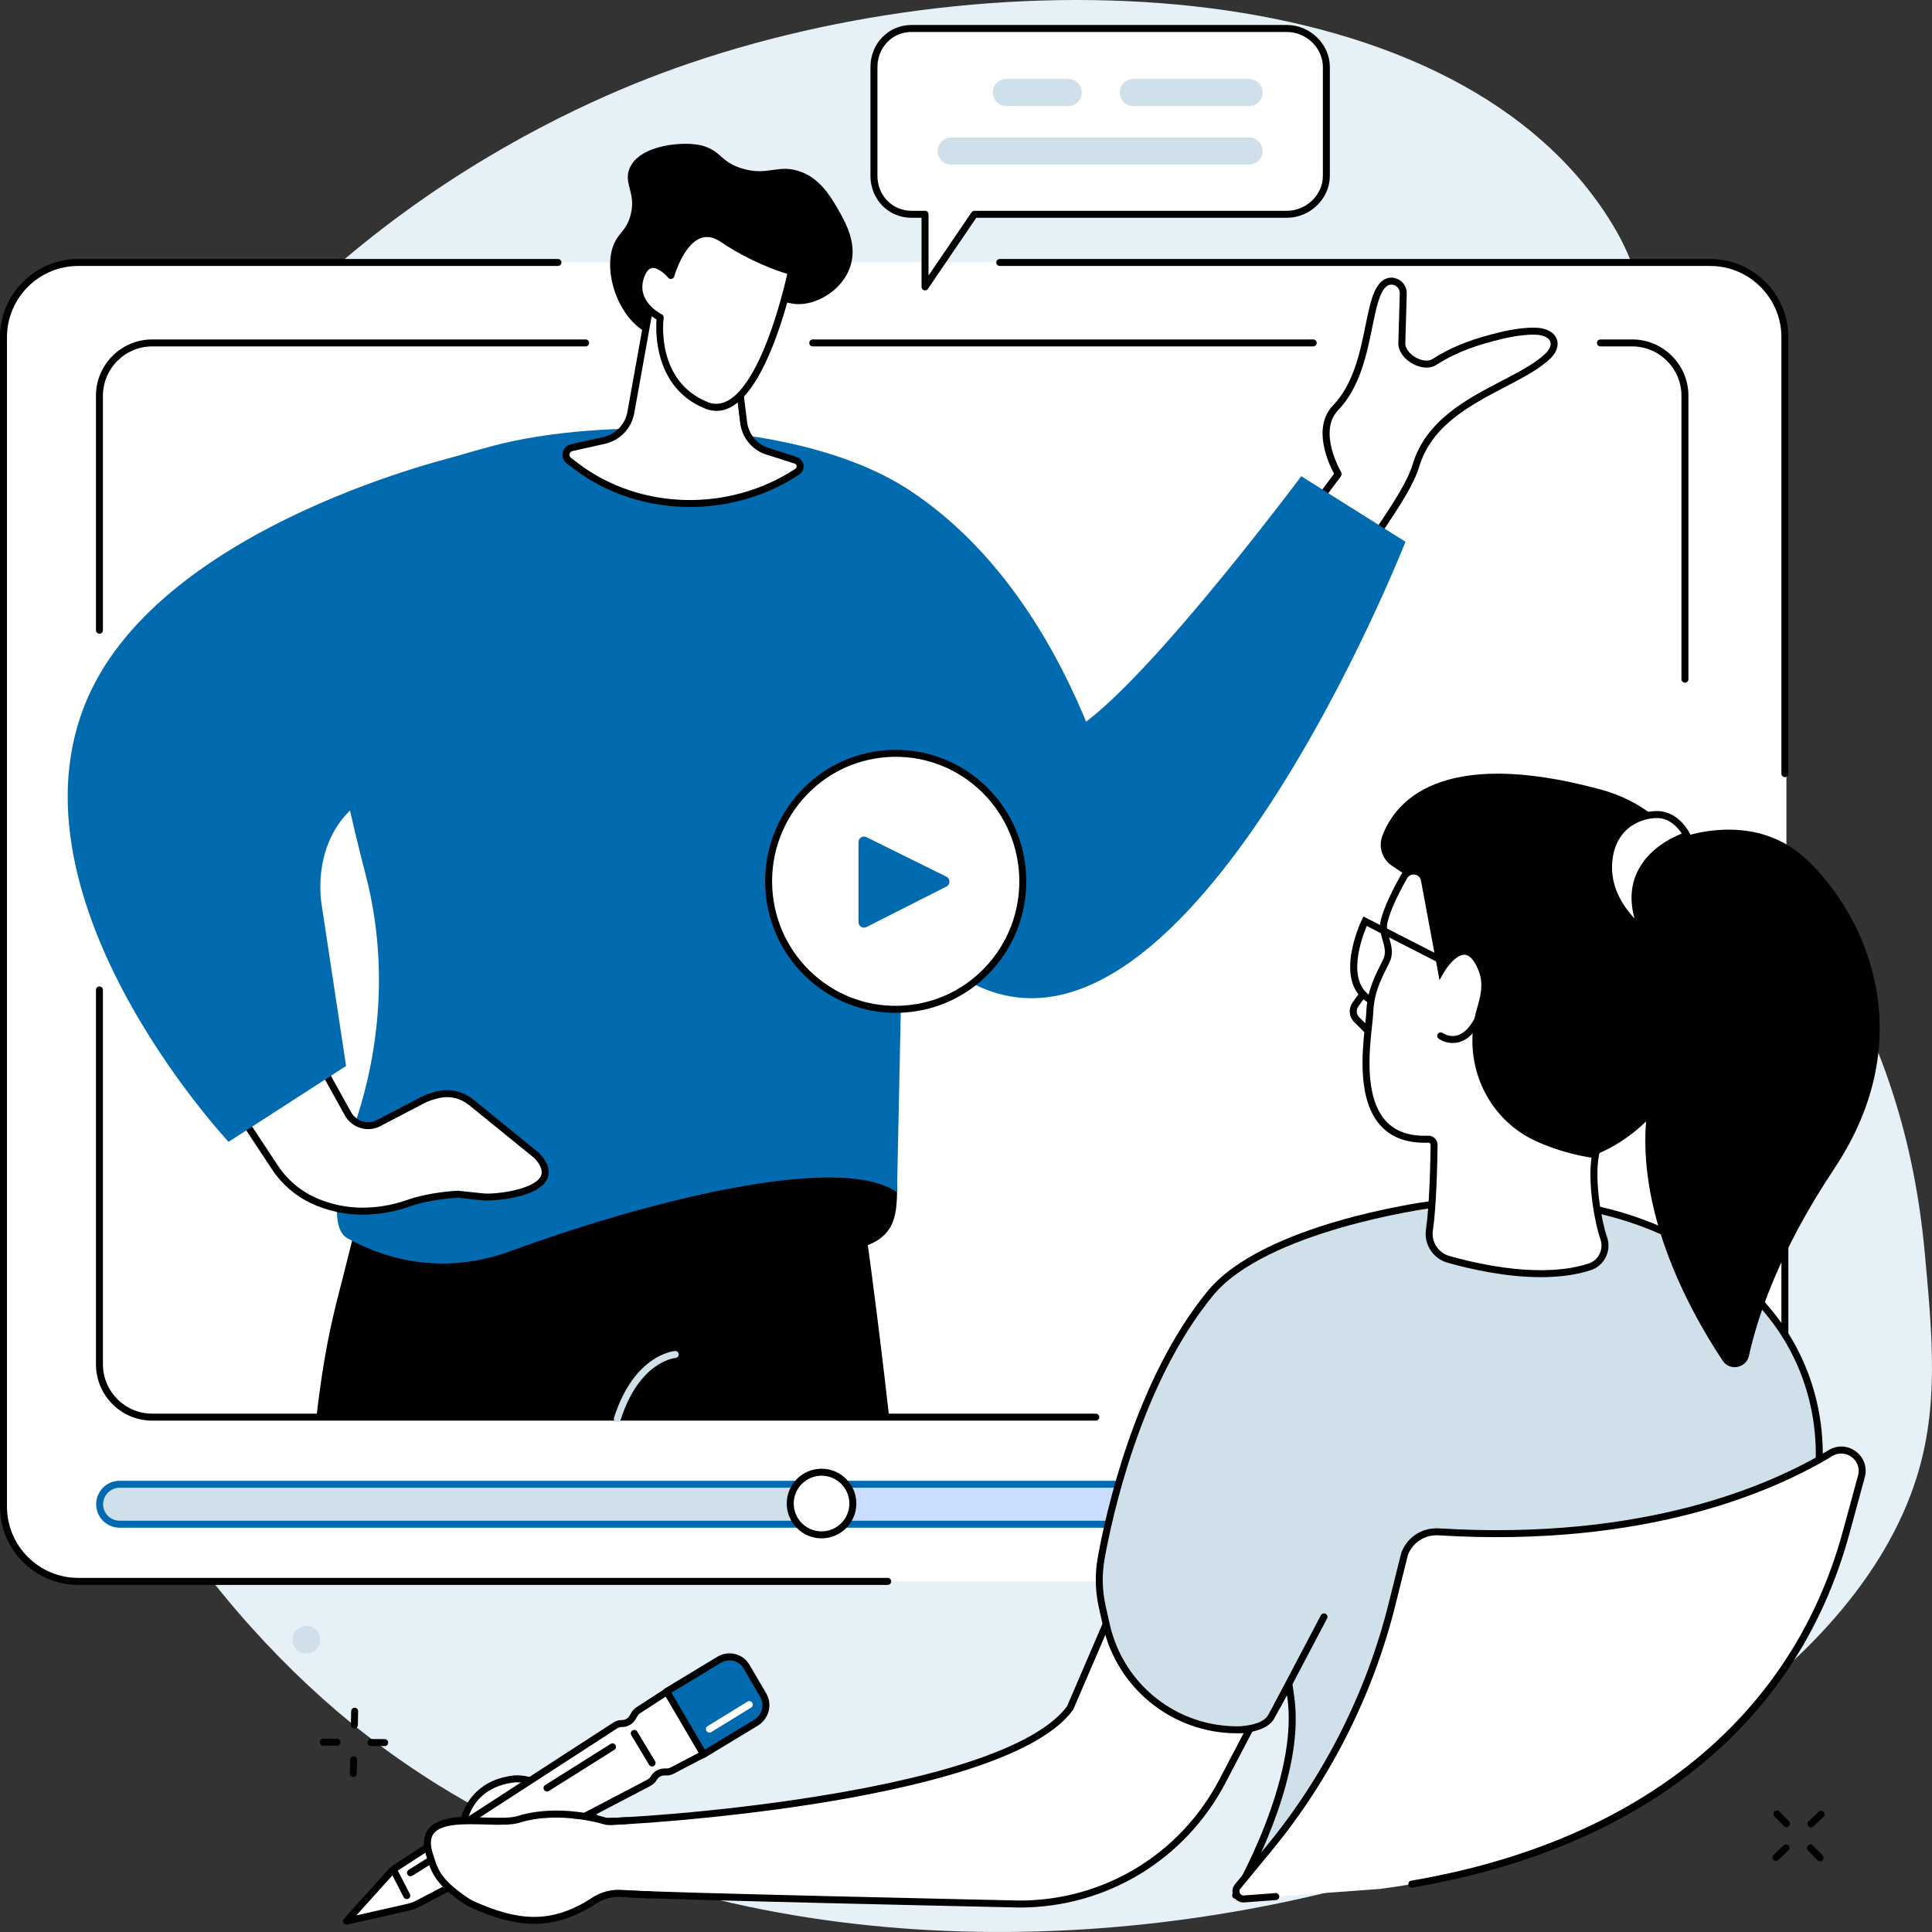<?xml version="1.0" encoding="UTF-8"?>
<svg width="203px" height="203px" viewBox="0 0 203 203" version="1.1" xmlns="http://www.w3.org/2000/svg" xmlns:xlink="http://www.w3.org/1999/xlink">
    <rect x="0" y="0" width="203" height="203" fill="#333333" stroke="none"/>
    <title>01</title>
    <g id="Page-1" stroke="none" stroke-width="1" fill="none" fill-rule="evenodd">
        <g id="Group" transform="translate(-0, 0)">
            <path d="M9.054,63.056 C4.665,72.793 -1.832,91.434 0.779,114.621 C4.129,144.368 20.716,167.821 36.849,180.999 C90.387,224.731 188.393,196.48 201.371,155.285 C203.726,147.812 203.063,140.604 202.249,131.735 C199.659,103.526 186.012,95.14 176.834,65.189 C168.481,37.93 176.717,34.863 168.905,22.745 C151.964,-3.542 103.057,-4.867 69.406,7.736 C56.48,12.577 25.115,27.425 9.054,63.056" id="Fill-3" fill="#E5F0F7"></path>
            <path d="M179.851,166.16 L8.378,166.16 C4.042,166.16 0.527,162.642 0.527,158.302 L0.527,35.436 C0.527,31.096 4.042,27.578 8.378,27.578 L179.851,27.578 C184.187,27.578 187.702,31.096 187.702,35.436 L187.702,158.302 C187.702,162.642 184.187,166.16 179.851,166.16" id="Fill-4" fill="#FFFFFF"></path>
            <path d="M171.497,149.037 L15.993,149.037 C12.931,149.037 10.448,146.554 10.448,143.489 L10.448,41.718 C10.448,38.654 12.931,36.169 15.993,36.169 L171.497,36.169 C174.559,36.169 177.04,38.654 177.04,41.718 L177.04,143.489 C177.04,146.554 174.559,149.037 171.497,149.037" id="Fill-5" fill="#FFFFFF"></path>
            <path d="M93.272,166.528 L8.218,166.528 C3.686,166.528 0,162.838 0,158.302 L0,35.436 C0,30.901 3.686,27.211 8.218,27.211 L58.626,27.211 C58.828,27.211 58.993,27.375 58.993,27.578 C58.993,27.78 58.828,27.945 58.626,27.945 L8.218,27.945 C4.091,27.945 0.733,31.305 0.733,35.436 L0.733,158.302 C0.733,162.433 4.091,165.793 8.218,165.793 L93.272,165.793 C93.475,165.793 93.639,165.959 93.639,166.16 C93.639,166.363 93.475,166.528 93.272,166.528" id="Fill-6" fill="#000000"></path>
            <path d="M187.542,141.465 C187.34,141.465 187.176,141.301 187.176,141.098 L187.176,98.292 C187.176,98.09 187.34,97.926 187.542,97.926 C187.744,97.926 187.908,98.09 187.908,98.292 L187.908,141.098 C187.908,141.301 187.744,141.465 187.542,141.465" id="Fill-7" fill="#000000"></path>
            <path d="M187.542,81.657 C187.34,81.657 187.176,81.492 187.176,81.29 L187.176,35.436 C187.176,31.305 183.818,27.945 179.69,27.945 L105.051,27.945 C104.849,27.945 104.685,27.78 104.685,27.578 C104.685,27.375 104.849,27.211 105.051,27.211 L179.69,27.211 C184.222,27.211 187.908,30.901 187.908,35.436 L187.908,81.29 C187.908,81.492 187.744,81.657 187.542,81.657" id="Fill-8" fill="#000000"></path>
            <path d="M137.986,36.399 L85.397,36.399 C85.195,36.399 85.031,36.235 85.031,36.032 C85.031,35.83 85.195,35.666 85.397,35.666 L137.986,35.666 C138.187,35.666 138.351,35.83 138.351,36.032 C138.351,36.235 138.187,36.399 137.986,36.399" id="Fill-9" fill="#000000"></path>
            <path d="M10.448,66.585 C10.246,66.585 10.082,66.421 10.082,66.219 L10.082,41.582 C10.082,38.319 12.734,35.666 15.993,35.666 L61.536,35.666 C61.738,35.666 61.902,35.83 61.902,36.032 C61.902,36.235 61.738,36.399 61.536,36.399 L15.993,36.399 C13.138,36.399 10.815,38.724 10.815,41.582 L10.815,66.219 C10.815,66.421 10.651,66.585 10.448,66.585" id="Fill-10" fill="#000000"></path>
            <path d="M115.139,149.268 L15.993,149.268 C12.734,149.268 10.082,146.614 10.082,143.352 L10.082,104.017 C10.082,103.814 10.246,103.65 10.448,103.65 C10.651,103.65 10.815,103.814 10.815,104.017 L10.815,143.352 C10.815,146.21 13.138,148.534 15.993,148.534 L115.139,148.534 C115.342,148.534 115.506,148.698 115.506,148.901 C115.506,149.104 115.342,149.268 115.139,149.268" id="Fill-11" fill="#000000"></path>
            <path d="M177.04,71.731 C176.839,71.731 176.675,71.567 176.675,71.364 L176.675,41.582 C176.675,38.724 174.352,36.399 171.497,36.399 L168.163,36.399 C167.96,36.399 167.796,36.235 167.796,36.032 C167.796,35.83 167.96,35.666 168.163,35.666 L171.497,35.666 C174.756,35.666 177.407,38.319 177.407,41.582 L177.407,71.364 C177.407,71.567 177.243,71.731 177.04,71.731" id="Fill-12" fill="#000000"></path>
            <path d="M174.357,160.153 L12.568,160.153 C11.41,160.153 10.471,159.213 10.471,158.054 C10.471,156.895 11.41,155.955 12.568,155.955 L174.357,155.955 C175.515,155.955 176.454,156.895 176.454,158.054 C176.454,159.213 175.515,160.153 174.357,160.153" id="Fill-13" fill="#D0E0EA"></path>
            <path d="M174.357,160.153 L86.21,160.153 L86.21,155.955 L174.357,155.955 C175.515,155.955 176.454,156.895 176.454,158.054 C176.454,159.213 175.515,160.153 174.357,160.153" id="Fill-14" fill="#CADDFF"></path>
            <path d="M12.567,156.322 C11.613,156.322 10.837,157.099 10.837,158.054 C10.837,159.009 11.613,159.785 12.567,159.785 L174.357,159.785 C175.311,159.785 176.088,159.009 176.088,158.054 C176.088,157.099 175.311,156.322 174.357,156.322 L12.567,156.322 Z M174.357,160.52 L12.567,160.52 C11.209,160.52 10.104,159.413 10.104,158.054 C10.104,156.694 11.209,155.588 12.567,155.588 L174.357,155.588 C175.716,155.588 176.821,156.694 176.821,158.054 C176.821,159.413 175.716,160.52 174.357,160.52 L174.357,160.52 Z" id="Fill-15" fill="#026BB0"></path>
            <path d="M89.611,157.979 C89.611,159.798 88.138,161.272 86.322,161.272 C84.505,161.272 83.032,159.798 83.032,157.979 C83.032,156.161 84.505,154.687 86.322,154.687 C88.138,154.687 89.611,156.161 89.611,157.979" id="Fill-16" fill="#FFFFFF"></path>
            <path d="M86.322,155.054 C84.71,155.054 83.399,156.367 83.399,157.979 C83.399,159.592 84.71,160.905 86.322,160.905 C87.933,160.905 89.244,159.592 89.244,157.979 C89.244,156.367 87.933,155.054 86.322,155.054 Z M86.322,161.639 C84.306,161.639 82.665,159.997 82.665,157.979 C82.665,155.962 84.306,154.321 86.322,154.321 C88.338,154.321 89.978,155.962 89.978,157.979 C89.978,159.997 88.338,161.639 86.322,161.639 L86.322,161.639 Z" id="Fill-17" fill="#000000"></path>
            <path d="M64.861,149.073 L93.446,149.073 C90.916,126.571 88.383,112.213 88.383,112.213 L45.335,104.694 L41.039,116.983 C39.752,120.704 37.99,126.176 36.348,132.944 C35.467,136.577 34.228,140.267 33.228,149.073 L64.861,149.073" id="Fill-18" fill="#000000"></path>
            <path d="M64.865,149.44 C64.828,149.44 64.79,149.436 64.753,149.424 C64.56,149.361 64.454,149.155 64.516,148.962 C66.62,142.368 70.749,141.968 70.923,141.955 C71.123,141.937 71.302,142.089 71.318,142.291 C71.334,142.493 71.183,142.669 70.982,142.686 C70.821,142.7 67.157,143.097 65.214,149.185 C65.164,149.341 65.02,149.44 64.865,149.44" id="Fill-19" fill="#D0E0EA"></path>
            <path d="M94.271,124.368 C94.215,127.955 94.416,131.13 87.191,131.578 C78.63,132.11 72.096,123.109 72.096,123.109 C72.096,123.109 94.288,123.173 94.271,124.368" id="Fill-20" fill="#000000"></path>
            <path d="M136.468,55.364 L140.607,49.812 C140.607,49.812 137.945,45.326 140.331,42.851 C144.243,38.793 143.441,31.32 145.499,29.772 C146.312,29.16 147.476,29.825 147.446,30.843 L147.289,36.109 C147.329,37.523 149.539,38.786 150.725,38.029 C153.019,36.563 155.247,35.854 157.818,35.236 C159.173,34.911 160.98,34.669 161.95,34.864 C163.428,35.163 163.735,36.344 162.652,37.398 C159.367,40.595 150.824,42.133 148.777,48.904 C147.991,51.5 145.402,54.854 143.392,58.075 L136.468,55.364" id="Fill-21" fill="#FFFFFF"></path>
            <path d="M137.049,55.197 L143.242,57.623 C143.751,56.818 144.295,56.002 144.822,55.21 C146.391,52.855 147.872,50.63 148.426,48.798 C149.826,44.167 154.065,41.959 157.806,40.011 C159.615,39.068 161.326,38.178 162.397,37.135 C162.823,36.721 163.007,36.282 162.904,35.931 C162.805,35.593 162.431,35.336 161.878,35.224 C160.966,35.041 159.179,35.286 157.903,35.593 C155.321,36.213 153.145,36.918 150.922,38.338 C150.277,38.75 149.362,38.716 148.477,38.247 C147.542,37.75 146.945,36.935 146.923,36.12 L147.079,30.832 C147.092,30.416 146.832,30.131 146.585,30.003 C146.295,29.853 145.971,29.876 145.719,30.065 C144.947,30.646 144.597,32.373 144.19,34.373 C143.616,37.197 142.902,40.712 140.595,43.106 C138.428,45.354 140.897,49.582 140.922,49.624 C140.998,49.752 140.989,49.912 140.901,50.031 L137.049,55.197 Z M143.392,58.442 C143.347,58.442 143.302,58.434 143.258,58.417 L136.334,55.706 C136.228,55.664 136.147,55.575 136.116,55.465 C136.084,55.355 136.106,55.236 136.175,55.144 L140.171,49.783 C139.653,48.82 137.798,44.95 140.067,42.596 C142.226,40.357 142.917,36.957 143.472,34.226 C143.925,31.992 144.284,30.226 145.278,29.478 C145.754,29.121 146.384,29.073 146.922,29.352 C147.491,29.646 147.831,30.222 147.812,30.854 L147.656,36.12 C147.67,36.634 148.139,37.236 148.821,37.598 C149.459,37.937 150.114,37.983 150.527,37.719 C152.837,36.244 155.078,35.517 157.732,34.879 C159.027,34.568 160.927,34.284 162.022,34.505 C162.851,34.672 163.429,35.116 163.608,35.723 C163.79,36.344 163.536,37.05 162.908,37.661 C161.759,38.779 160.003,39.693 158.144,40.662 C154.532,42.543 150.439,44.676 149.128,49.011 C148.542,50.947 147.032,53.215 145.432,55.617 C144.852,56.489 144.251,57.391 143.702,58.27 C143.634,58.379 143.515,58.442 143.392,58.442 L143.392,58.442 Z" id="Fill-22" fill="#000000"></path>
            <path d="M51.768,46.855 C48.214,47.8 45.046,48.799 42.236,49.883 C31.268,54.116 33.172,71.741 38.413,91.884 C40.609,100.323 40.176,109.249 37.473,117.54 C35.625,123.205 34.401,128.947 36.508,130.113 C40.907,132.547 46.93,133.922 53.64,131.457 C67.06,126.527 87.999,120.946 94.251,125.274 L94.91,93.734 L118.39,89.665 C118.39,89.665 113.81,63.582 95.642,51.561 C84.199,43.99 63.106,43.842 51.768,46.855" id="Fill-23" fill="#026BB0"></path>
            <path d="M147.679,56.926 L136.724,50.036 C136.724,50.036 117.745,75.507 111.514,77.311 C105.284,79.115 94.736,79.907 94.736,79.907 C94.736,79.907 88.123,96.232 102.312,103.394 C124.929,114.809 147.679,56.926 147.679,56.926" id="Fill-24" fill="#026BB0"></path>
            <path d="M29.479,104.27 L36.563,117.03 C37.21,118.194 38.676,118.616 39.842,117.973 L44.303,115.646 C44.808,115.367 45.481,115.131 46.177,114.99 C47.352,114.753 48.572,115.062 49.504,115.819 L56.395,121.414 C59.858,125.117 52.259,125.921 50.737,125.759 C48.124,125.481 48.124,125.481 48.124,125.481 C48.124,125.481 45.242,125.599 42.934,126.417 C40.626,127.235 37.368,127.752 34.029,126.575 L33.768,126.483 C31.772,125.78 30.06,124.443 28.893,122.675 L20.393,109.799 L29.479,104.27" id="Fill-25" fill="#FFFFFF"></path>
            <path d="M20.909,109.914 L29.199,122.473 C30.314,124.164 31.981,125.465 33.89,126.137 L34.151,126.229 C37.735,127.493 41.116,126.672 42.812,126.072 C45.145,125.244 47.989,125.119 48.109,125.113 C48.128,125.113 48.145,125.113 48.163,125.116 L50.776,125.394 C52.032,125.528 56.119,125.005 56.82,123.597 C57.074,123.086 56.847,122.441 56.144,121.684 L49.272,116.104 C48.417,115.409 47.316,115.134 46.249,115.349 C45.597,115.481 44.952,115.707 44.479,115.967 L40.012,118.299 C38.68,119.033 36.986,118.545 36.243,117.208 L29.344,104.781 L20.909,109.914 Z M38.115,127.627 C36.806,127.627 35.374,127.438 33.908,126.922 L33.647,126.829 C31.587,126.104 29.79,124.701 28.587,122.877 L20.087,110 C20.032,109.917 20.013,109.815 20.035,109.718 C20.057,109.621 20.117,109.537 20.202,109.485 L29.289,103.956 C29.374,103.904 29.477,103.889 29.573,103.915 C29.67,103.94 29.751,104.005 29.8,104.091 L36.884,116.851 C37.43,117.836 38.678,118.196 39.666,117.652 L44.133,115.321 C44.669,115.024 45.372,114.778 46.104,114.631 C47.385,114.372 48.708,114.701 49.734,115.534 L56.626,121.13 C56.639,121.14 56.651,121.151 56.662,121.163 C57.61,122.177 57.883,123.106 57.476,123.924 C56.471,125.943 51.616,126.22 50.699,126.124 L48.113,125.848 C47.822,125.862 45.169,126.014 43.057,126.763 C41.96,127.152 40.193,127.627 38.115,127.627 L38.115,127.627 Z" id="Fill-26" fill="#000000"></path>
            <path d="M44.011,81.904 C31.706,83.81 33.792,95.031 33.792,95.031 L36.364,112.006 L24.016,119.974 C24.016,119.974 -0.728,93.577 9.659,72.366 C18.261,54.8 48.249,47.876 48.249,47.876 L44.011,81.904" id="Fill-27" fill="#026BB0"></path>
            <path d="M80.952,31.799 C82.142,31.258 82.759,32.159 84.533,31.915 C86.417,31.655 88.491,30.256 89.269,28.21 C90.209,25.74 88.854,23.385 88.001,21.9 C87.152,20.423 86.07,18.778 84.196,18.068 C81.751,17.142 80.728,18.564 77.931,17.691 C75.654,16.982 75.821,15.882 73.795,15.305 C72.106,14.824 67.24,15.099 66.151,17.691 C65.46,19.336 66.95,20.337 66.207,22.775 C65.761,24.238 65.06,24.418 64.548,25.548 C63.279,28.351 64.87,33.275 67.898,34.925 C72.008,37.164 78.898,32.733 80.952,31.799" id="Fill-28" fill="#000000"></path>
            <path d="M77.173,36.502 L78.128,44.367 C78.311,45.864 79.387,47.098 80.844,47.479 L83.599,48.36 C84.135,48.532 84.243,49.256 83.772,49.565 C76.812,54.134 67.212,54.053 60.55,48.988 L59.77,48.396 C59.253,48.002 59.431,47.182 60.065,47.04 L63.473,46.277 C64.913,45.954 66.021,44.798 66.282,43.342 L68.366,31.756 L77.173,36.502" id="Fill-29" fill="#FFFFFF"></path>
            <path d="M68.637,32.319 L66.643,43.407 C66.354,45.012 65.142,46.279 63.553,46.635 L60.145,47.397 C59.991,47.432 59.878,47.546 59.844,47.701 C59.81,47.857 59.865,48.007 59.992,48.104 L60.771,48.696 C67.226,53.603 76.601,53.834 83.571,49.258 C83.711,49.166 83.708,49.024 83.701,48.967 C83.694,48.92 83.66,48.765 83.487,48.709 L80.733,47.828 C79.139,47.413 77.966,46.069 77.765,44.411 L76.831,36.735 L68.637,32.319 Z M72.483,53.271 C68.131,53.271 63.819,51.934 60.328,49.281 L59.549,48.688 C59.194,48.418 59.033,47.98 59.128,47.545 C59.223,47.109 59.551,46.779 59.985,46.681 L63.393,45.919 C64.693,45.628 65.685,44.591 65.922,43.277 L68.006,31.691 C68.027,31.575 68.101,31.477 68.207,31.426 C68.313,31.375 68.437,31.378 68.54,31.433 L77.347,36.179 C77.451,36.236 77.522,36.34 77.536,36.458 L78.493,44.322 C78.658,45.68 79.616,46.779 80.936,47.124 L83.709,48.01 C84.097,48.134 84.371,48.463 84.427,48.867 C84.482,49.267 84.307,49.652 83.972,49.872 C80.514,52.143 76.481,53.271 72.483,53.271 L72.483,53.271 Z" id="Fill-30" fill="#000000"></path>
            <path d="M69.368,33.353 C69.368,33.353 66.266,31.842 67.357,28.961 C68.354,26.326 70.491,28.946 70.491,28.946 C70.491,28.946 72.251,22.627 75.949,25.119 C79.648,27.612 83.151,28.517 83.151,28.517 C83.151,28.517 81.849,34.877 79.509,39.109 C78.098,41.662 76.31,43.44 74.205,42.582 C68.437,40.234 69.368,33.353 69.368,33.353" id="Fill-31" fill="#FFFFFF"></path>
            <path d="M68.617,28.153 C68.579,28.153 68.543,28.155 68.507,28.161 C68.184,28.214 67.913,28.527 67.699,29.09 C66.742,31.62 69.415,32.968 69.529,33.024 C69.671,33.093 69.753,33.246 69.732,33.402 C69.696,33.672 68.912,40.032 74.342,42.243 C75.976,42.908 77.606,41.794 79.189,38.932 C81.171,35.344 82.416,30.133 82.72,28.776 C81.743,28.484 78.83,27.503 75.744,25.424 C74.982,24.91 74.291,24.778 73.632,25.021 C71.795,25.699 70.854,29.011 70.844,29.045 C70.808,29.177 70.7,29.277 70.567,29.305 C70.433,29.333 70.294,29.284 70.207,29.179 C69.979,28.899 69.225,28.153 68.617,28.153 Z M75.287,43.173 C74.884,43.173 74.477,43.09 74.066,42.922 C68.754,40.759 68.883,34.87 68.981,33.563 C67.797,32.89 66.117,31.201 67.014,28.831 C67.327,28.004 67.79,27.535 68.39,27.437 C69.146,27.314 69.88,27.835 70.333,28.251 C70.725,27.169 71.71,24.948 73.378,24.333 C74.262,24.007 75.195,24.169 76.154,24.815 C79.758,27.244 83.207,28.153 83.242,28.162 C83.431,28.211 83.549,28.4 83.51,28.591 C83.456,28.853 82.169,35.055 79.829,39.287 C78.401,41.872 76.878,43.173 75.287,43.173 L75.287,43.173 Z" id="Fill-32" fill="#000000"></path>
            <path d="M135.218,2.993 L95.769,2.993 C93.536,2.993 91.827,4.812 91.827,7.048 L91.827,18.474 C91.827,20.71 93.536,22.516 95.769,22.516 C95.789,22.516 96.39,22.516 97.195,22.516 L97.195,30.146 L102.386,22.516 C109.931,22.516 135.218,22.516 135.218,22.516 C137.451,22.516 139.364,20.71 139.364,18.474 L139.364,7.048 C139.364,4.812 137.451,2.993 135.218,2.993" id="Fill-33" fill="#FFFFFF"></path>
            <path d="M95.769,3.36 C93.764,3.36 92.194,4.98 92.194,7.048 L92.194,18.474 C92.194,20.535 93.764,22.149 95.769,22.149 L97.195,22.149 C97.397,22.149 97.562,22.313 97.562,22.515 L97.562,28.955 L102.083,22.309 C102.152,22.209 102.265,22.149 102.386,22.149 L135.218,22.149 C137.267,22.149 138.998,20.466 138.998,18.474 L138.998,7.048 C138.998,5.049 137.267,3.36 135.218,3.36 L95.769,3.36 Z M97.195,30.513 C97.159,30.513 97.123,30.508 97.088,30.497 C96.934,30.449 96.829,30.307 96.829,30.146 L96.829,22.882 L95.769,22.882 C93.353,22.882 91.46,20.946 91.46,18.474 L91.46,7.048 C91.46,4.568 93.353,2.627 95.769,2.627 L135.218,2.627 C137.664,2.627 139.731,4.651 139.731,7.048 L139.731,18.474 C139.731,20.864 137.664,22.882 135.218,22.882 L102.58,22.882 L97.498,30.353 C97.428,30.455 97.314,30.513 97.195,30.513 L97.195,30.513 Z" id="Fill-34" fill="#000000"></path>
            <path d="M119.082,11.142 L131.245,11.142 C132.031,11.142 132.668,10.505 132.668,9.718 C132.668,8.932 132.031,8.294 131.245,8.294 L119.082,8.294 C118.297,8.294 117.66,8.932 117.66,9.718 C117.66,10.505 118.297,11.142 119.082,11.142" id="Fill-35" fill="#D0E0EA"></path>
            <path d="M105.737,11.142 L112.241,11.142 C113.027,11.142 113.664,10.505 113.664,9.718 C113.664,8.932 113.027,8.294 112.241,8.294 L105.737,8.294 C104.951,8.294 104.314,8.932 104.314,9.718 C104.314,10.505 104.951,11.142 105.737,11.142" id="Fill-36" fill="#D0E0EA"></path>
            <path d="M99.946,17.295 L131.245,17.295 C132.031,17.295 132.668,16.658 132.668,15.871 C132.668,15.085 132.031,14.447 131.245,14.447 L99.946,14.447 C99.16,14.447 98.523,15.085 98.523,15.871 C98.523,16.658 99.16,17.295 99.946,17.295" id="Fill-37" fill="#D0E0EA"></path>
            <path d="M85.314,102.724 C79.763,97.832 79.201,89.334 84.061,83.746 C88.921,78.156 97.362,77.591 102.914,82.483 C108.467,87.375 109.028,95.873 104.168,101.461 C99.308,107.051 90.867,107.615 85.314,102.724" id="Fill-38" fill="#FFFFFF"></path>
            <path d="M85.557,102.447 C88.167,104.748 91.509,105.888 94.972,105.656 C98.437,105.427 101.604,103.851 103.891,101.22 C108.611,95.793 108.065,87.511 102.673,82.759 C100.061,80.459 96.717,79.319 93.258,79.549 C89.793,79.78 86.624,81.355 84.338,83.987 C79.618,89.414 80.164,97.696 85.557,102.447 Z M94.094,106.42 C90.771,106.42 87.597,105.223 85.073,102.999 C79.378,97.981 78.801,89.237 83.785,83.504 C86.201,80.725 89.548,79.061 93.209,78.817 C96.867,78.574 100.398,79.779 103.157,82.208 C108.85,87.226 109.429,95.97 104.444,101.702 C102.028,104.481 98.682,106.146 95.02,106.39 C94.711,106.41 94.402,106.42 94.094,106.42 L94.094,106.42 Z" id="Fill-39" fill="#000000"></path>
            <path d="M90.203,96.892 L90.203,88.48 C90.203,88.051 90.654,87.77 91.038,87.961 L99.443,92.114 C99.87,92.325 99.873,92.934 99.447,93.15 L91.043,97.408 C90.659,97.603 90.203,97.324 90.203,96.892" id="Fill-40" fill="#026BB0"></path>
            <path d="M63.688,191.372 C63.688,191.372 63.045,191.375 62.428,190.936 C60.521,189.583 56.555,186.559 53.846,186.937 C49.31,187.57 48.772,191.278 48.772,191.278 C48.772,191.278 44.946,191.135 45.022,193.683 C45.081,195.64 46.194,198.125 49.287,199.492 C53.504,201.356 57.731,202.776 62.397,199.716 C63.303,199.123 64.378,198.846 65.455,198.954 C68.076,199.218 107.145,200.06 107.145,200.06 C116.082,200.06 124.28,195.097 128.431,187.175 L136.666,171.454 L127.231,145.071 L112.437,179.469 C105.268,189.26 64.434,191.542 63.688,191.372" id="Fill-41" fill="#FFFFFF"></path>
            <path d="M48.672,191.643 C48.278,191.643 46.638,191.693 45.831,192.496 C45.519,192.807 45.374,193.192 45.388,193.673 C45.415,194.551 45.785,197.542 49.435,199.156 C53.574,200.986 57.664,202.382 62.196,199.41 C63.179,198.766 64.347,198.474 65.492,198.589 C68.069,198.849 106.762,199.685 107.152,199.694 C115.975,199.694 124.007,194.832 128.106,187.005 L136.266,171.426 L127.2,146.071 L112.773,179.614 C112.762,179.638 112.748,179.663 112.732,179.685 C108.931,184.878 95.94,187.899 85.711,189.519 C75.283,191.169 64.81,191.813 63.685,191.738 C63.617,191.738 62.901,191.722 62.216,191.236 C62.078,191.138 61.929,191.032 61.77,190.918 C59.846,189.538 56.263,186.971 53.897,187.301 C49.702,187.886 49.156,191.19 49.135,191.331 C49.107,191.516 48.95,191.65 48.759,191.644 C48.757,191.644 48.726,191.643 48.672,191.643 Z M56.702,201.857 C54.069,201.857 51.553,200.895 49.139,199.827 C45.096,198.04 44.685,194.681 44.656,193.694 C44.635,193.009 44.858,192.43 45.316,191.974 C46.222,191.074 47.813,190.931 48.481,190.912 C48.74,189.958 49.835,187.126 53.796,186.574 C56.455,186.202 60.049,188.781 62.197,190.321 C62.355,190.434 62.503,190.54 62.64,190.638 C63.146,190.996 63.683,191.005 63.689,191.005 C63.709,191.005 63.731,191.007 63.751,191.011 C64.307,191.06 74.543,190.559 85.819,188.759 C100.122,186.475 109.214,183.199 112.117,179.284 L126.894,144.925 C126.954,144.787 127.094,144.698 127.242,144.703 C127.392,144.708 127.524,144.804 127.575,144.946 L137.01,171.331 C137.045,171.427 137.037,171.534 136.989,171.625 L128.755,187.346 C124.529,195.415 116.248,200.428 107.145,200.428 C105.541,200.393 68.024,199.582 65.418,199.319 C64.442,199.22 63.441,199.471 62.598,200.024 C60.569,201.354 58.605,201.857 56.702,201.857 L56.702,201.857 Z" id="Fill-42" fill="#000000"></path>
            <path d="M73.953,184.301 L70.175,177.68 L67.073,179.695 C66.902,179.806 66.759,179.956 66.657,180.132 L66.472,180.453 C66.238,180.854 65.806,181.103 65.347,181.097 C65.097,181.094 64.851,181.166 64.639,181.303 L41.574,196.254 C41.384,196.378 41.211,196.525 41.059,196.694 L36.398,201.865 L42.886,200.399 C43.239,200.319 43.581,200.192 43.904,200.024 L68.177,187.322 C68.384,187.214 68.559,187.051 68.681,186.852 L68.712,186.801 C68.948,186.418 69.366,186.183 69.81,186.185 L70.034,186.185 C70.24,186.186 70.443,186.137 70.628,186.04 L73.953,184.301" id="Fill-43" fill="#FFFFFF"></path>
            <path d="M65.331,181.463 C65.157,181.463 64.987,181.514 64.838,181.611 L41.774,196.562 C41.61,196.668 41.461,196.796 41.331,196.94 L37.444,201.253 L42.805,200.04 C43.127,199.967 43.44,199.853 43.734,199.699 L68.007,186.997 C68.156,186.92 68.281,186.803 68.369,186.659 L68.4,186.609 C68.7,186.121 69.238,185.818 69.805,185.818 C69.807,185.818 69.809,185.818 69.811,185.818 L70.035,185.819 C70.036,185.819 70.037,185.819 70.038,185.819 C70.183,185.819 70.328,185.783 70.458,185.715 L73.446,184.151 L70.049,178.2 L67.273,180.002 C67.151,180.082 67.047,180.191 66.974,180.317 L66.789,180.637 C66.492,181.148 65.947,181.463 65.362,181.463 C65.352,181.463 65.342,181.463 65.331,181.463 Z M36.398,202.232 C36.269,202.232 36.148,202.165 36.081,202.05 C36.001,201.913 36.018,201.739 36.126,201.62 L40.787,196.449 C40.959,196.257 41.157,196.087 41.375,195.946 L64.44,180.995 C64.707,180.821 65.015,180.73 65.331,180.73 C65.342,180.73 65.352,180.73 65.362,180.73 C65.686,180.73 65.989,180.554 66.155,180.268 L66.34,179.948 C66.471,179.723 66.655,179.529 66.874,179.388 L69.975,177.373 C70.06,177.318 70.164,177.301 70.261,177.324 C70.359,177.348 70.443,177.411 70.493,177.499 L74.271,184.119 C74.321,184.205 74.332,184.307 74.304,184.404 C74.277,184.499 74.211,184.579 74.123,184.626 L70.797,186.365 C70.563,186.488 70.301,186.553 70.038,186.553 C70.036,186.553 70.034,186.553 70.033,186.553 L69.808,186.551 C69.807,186.551 69.806,186.551 69.805,186.551 C69.491,186.551 69.192,186.721 69.025,186.994 L68.993,187.044 C68.837,187.299 68.613,187.509 68.347,187.647 L44.074,200.349 C43.723,200.532 43.351,200.669 42.966,200.756 L36.478,202.223 C36.452,202.229 36.424,202.232 36.398,202.232 L36.398,202.232 Z" id="Fill-44" fill="#000000"></path>
            <path d="M42.74,199.543 C42.608,199.543 42.479,199.47 42.414,199.345 L41.029,196.658 C40.936,196.478 41.007,196.257 41.187,196.165 C41.367,196.071 41.588,196.141 41.681,196.322 L43.066,199.008 C43.159,199.188 43.088,199.409 42.908,199.502 C42.854,199.53 42.797,199.543 42.74,199.543" id="Fill-45" fill="#000000"></path>
            <path d="M75.548,174.404 L70.051,177.728 L73.929,184.337 L79.426,181.013 C80.432,180.403 80.778,179.106 80.196,178.116 L78.423,175.094 C77.842,174.103 76.554,173.793 75.548,174.404" id="Fill-46" fill="#026BB0"></path>
            <path d="M70.55,177.855 L74.057,183.831 L79.236,180.699 C80.071,180.193 80.36,179.118 79.88,178.302 L78.107,175.279 C77.881,174.894 77.516,174.621 77.081,174.51 C76.625,174.395 76.149,174.468 75.737,174.718 L70.55,177.855 Z M73.929,184.704 C73.899,184.704 73.869,184.7 73.839,184.692 C73.744,184.669 73.663,184.608 73.613,184.523 L69.735,177.913 C69.633,177.74 69.69,177.518 69.861,177.414 L75.358,174.09 C75.938,173.738 76.613,173.635 77.26,173.799 C77.888,173.958 78.413,174.351 78.739,174.907 L80.513,177.93 C81.194,179.091 80.791,180.615 79.615,181.327 L74.118,184.651 C74.061,184.686 73.995,184.704 73.929,184.704 L73.929,184.704 Z" id="Fill-47" fill="#000000"></path>
            <path d="M68.516,185.609 C68.392,185.609 68.27,185.545 68.202,185.431 L66.331,182.322 C66.227,182.148 66.283,181.922 66.456,181.818 C66.629,181.714 66.855,181.769 66.959,181.943 L68.83,185.052 C68.934,185.226 68.878,185.451 68.705,185.555 C68.645,185.591 68.58,185.609 68.516,185.609" id="Fill-48" fill="#000000"></path>
            <path d="M57.478,188.238 C57.356,188.238 57.237,188.177 57.167,188.066 C57.059,187.894 57.111,187.667 57.282,187.56 L64.165,183.236 C64.337,183.128 64.563,183.18 64.671,183.351 C64.778,183.523 64.726,183.749 64.555,183.857 L57.672,188.181 C57.612,188.219 57.544,188.238 57.478,188.238" id="Fill-49" fill="#000000"></path>
            <path d="M43.13,197.144 C43.007,197.144 42.888,197.083 42.818,196.972 C42.711,196.8 42.764,196.574 42.936,196.466 L45.624,194.791 C45.796,194.684 46.022,194.736 46.129,194.909 C46.236,195.081 46.184,195.307 46.012,195.414 L43.323,197.09 C43.263,197.126 43.196,197.144 43.13,197.144" id="Fill-50" fill="#000000"></path>
            <path d="M74.542,182.048 C74.419,182.048 74.299,181.986 74.229,181.872 C74.124,181.701 74.177,181.474 74.35,181.368 L78.538,178.794 C78.71,178.688 78.936,178.742 79.042,178.915 C79.148,179.087 79.094,179.313 78.922,179.42 L74.733,181.993 C74.673,182.03 74.607,182.048 74.542,182.048" id="Fill-51" fill="#FFFFFF"></path>
            <path d="M63.688,191.372 C63.688,191.372 58.058,190.67 54.473,191.168 C51.682,191.555 43.417,189.57 45.144,194.92 C45.515,196.072 45.711,196.84 46.735,197.927 C47.294,198.522 48.826,199.746 49.694,200.13 C53.915,201.996 57.74,202.778 62.411,199.708 C63.311,199.116 64.383,198.846 65.454,198.954 C66.077,199.017 63.886,191.417 63.688,191.372" id="Fill-52" fill="#FFFFFF"></path>
            <path d="M56.122,202.137 C53.95,202.137 51.816,201.469 49.545,200.466 C48.627,200.06 47.07,198.818 46.468,198.179 C45.457,197.105 45.197,196.291 44.868,195.262 L44.795,195.033 C44.411,193.842 44.473,192.895 44.979,192.219 C46.019,190.83 48.69,190.905 51.05,190.972 C52.378,191.01 53.633,191.045 54.365,190.818 C58.709,189.467 63.369,190.885 63.779,191.016 C63.898,191.034 64.358,191.032 65.841,190.931 C66.043,190.916 66.218,191.07 66.232,191.271 C66.246,191.473 66.093,191.649 65.892,191.663 C64.24,191.776 63.792,191.772 63.607,191.73 C63.596,191.727 63.585,191.724 63.575,191.721 C63.528,191.705 58.808,190.204 54.582,191.518 C53.734,191.782 52.42,191.745 51.029,191.705 C48.849,191.644 46.378,191.574 45.566,192.659 C45.205,193.141 45.181,193.843 45.492,194.808 L45.566,195.037 C45.891,196.052 46.105,196.723 47.001,197.675 C47.551,198.26 49.043,199.441 49.842,199.795 C54.186,201.715 57.77,202.319 62.21,199.4 C63.182,198.762 64.346,198.474 65.49,198.589 C66.156,198.656 68.409,198.735 68.431,198.736 C68.634,198.743 68.792,198.912 68.785,199.115 C68.778,199.317 68.609,199.476 68.406,199.469 C68.312,199.466 66.107,199.389 65.417,199.319 C64.441,199.221 63.444,199.467 62.612,200.014 C60.313,201.526 58.2,202.137 56.122,202.137" id="Fill-53" fill="#000000"></path>
            <path d="M150.257,126.583 C150.257,126.583 132.92,128.883 127.161,135.905 C119.868,144.799 116.725,158.014 115.704,163.726 C115.404,165.403 115.439,167.122 115.809,168.786 L116.234,170.693 C117.731,177.426 123.867,182.094 130.751,181.735 L130.405,181.736 C131.518,181.678 133.14,181.31 133.612,180.299 L135.433,176.974 L135.604,178.172 C136.974,187.023 129.827,199.146 129.827,199.146 L150.333,196.378 C160.87,195.318 170.895,191.164 178.938,184.271 C183.306,180.528 186.682,177.026 188.139,172.774 C190.613,165.553 190.387,163.495 191.08,154.735 C191.553,148.769 189.804,142.81 186.065,138.141 C180.573,131.278 169.997,124.077 150.257,126.583" id="Fill-54" fill="#D0E0EA"></path>
            <path d="M135.433,176.607 C135.455,176.607 135.476,176.609 135.499,176.612 C135.654,176.641 135.773,176.765 135.796,176.922 L135.967,178.121 C137.174,185.926 131.98,196.025 130.511,198.684 L150.285,196.014 C160.952,194.941 170.774,190.784 178.699,183.992 C182.529,180.71 186.281,177.065 187.792,172.654 C189.855,166.632 190.025,164.234 190.438,158.441 C190.516,157.334 190.604,156.106 190.715,154.706 C191.187,148.737 189.435,142.936 185.779,138.369 C180.5,131.775 170.061,124.44 150.306,126.947 C150.133,126.97 133.045,129.309 127.445,136.138 C119.808,145.451 116.804,159.658 116.064,163.79 C115.772,165.428 115.806,167.082 116.167,168.706 L116.592,170.613 C118.024,177.056 123.755,181.529 130.3,181.384 C130.327,181.377 130.356,181.371 130.386,181.37 C131.484,181.312 132.901,180.957 133.28,180.145 L135.112,176.797 C135.177,176.679 135.301,176.607 135.433,176.607 Z M129.827,199.513 C129.705,199.513 129.59,199.452 129.522,199.349 C129.444,199.232 129.441,199.081 129.512,198.96 C129.582,198.84 136.576,186.845 135.243,178.228 L135.226,178.115 L133.933,180.477 C133.488,181.432 132.163,181.911 130.921,182.06 C130.876,182.084 130.824,182.099 130.769,182.102 C123.681,182.471 117.418,177.707 115.876,170.773 L115.451,168.866 C115.069,167.147 115.033,165.395 115.343,163.66 C116.09,159.484 119.129,145.123 126.878,135.672 C132.661,128.619 149.494,126.315 150.209,126.219 L150.21,126.219 C170.305,123.668 180.955,131.169 186.351,137.911 C190.124,142.624 191.933,148.608 191.445,154.764 C191.334,156.161 191.248,157.388 191.169,158.493 C190.752,164.353 190.579,166.779 188.486,172.893 C186.918,177.47 183.085,181.2 179.176,184.549 C171.136,191.44 161.175,195.656 150.37,196.742 L129.876,199.51 C129.86,199.512 129.844,199.513 129.827,199.513 L129.827,199.513 Z" id="Fill-55" fill="#000000"></path>
            <path d="M134.185,179.619 C134.127,179.619 134.069,179.606 134.015,179.577 C133.835,179.483 133.766,179.261 133.861,179.081 L138.788,169.72 C138.882,169.54 139.105,169.473 139.284,169.567 C139.462,169.661 139.531,169.883 139.436,170.062 L134.509,179.424 C134.444,179.548 134.316,179.619 134.185,179.619" id="Fill-56" fill="#000000"></path>
            <path d="M147.539,91.828 L146.266,90.978 C145.244,90.296 144.814,89.003 145.24,87.85 C146.519,84.391 151.182,78.364 168.145,82.942 C185.441,87.609 182.383,115.387 167.648,121.323 C152.914,127.259 147.909,96.743 147.909,96.743 L147.539,91.828" id="Fill-57" fill="#000000"></path>
            <path d="M149.665,92.464 C149.468,91.404 148.058,91.171 147.526,92.108 C146.232,94.382 145.614,95.964 145.408,96.929 C145.13,98.228 146.335,99.527 145.685,100.918 C145.037,102.309 144.017,103.885 143.925,106.39 C143.834,108.837 141.355,120.052 150.061,119.698 C150.402,119.683 150.688,119.953 150.684,120.295 C150.663,122.002 150.572,126.697 150.193,129.24 C149.986,130.624 150.849,131.942 152.195,132.323 C155.68,133.308 162.169,134.694 167.025,133.114 C168.287,132.703 168.95,131.319 168.5,130.069 C167.926,128.473 167.123,123.99 167.648,121.323 C167.648,121.323 164.741,121.037 161.503,119.549 C156.527,117.264 154.077,111.7 155.453,106.395 C155.749,105.254 156.388,103.632 155.722,101.915 C154.003,97.483 151.432,101.938 151.432,101.938 L149.665,92.464" id="Fill-58" fill="#FFFFFF"></path>
            <path d="M150.085,119.33 C150.337,119.33 150.582,119.428 150.761,119.604 C150.951,119.788 151.054,120.035 151.05,120.299 C151.027,122.159 150.933,126.76 150.555,129.293 C150.377,130.488 151.125,131.638 152.295,131.969 C155.704,132.933 162.138,134.318 166.911,132.765 C167.421,132.599 167.832,132.241 168.07,131.756 C168.31,131.264 168.34,130.709 168.155,130.193 C167.589,128.621 166.816,124.428 167.223,121.638 C166.315,121.507 163.951,121.077 161.35,119.883 C156.291,117.559 153.661,111.849 155.098,106.303 C155.139,106.147 155.186,105.982 155.234,105.808 C155.537,104.744 155.913,103.419 155.381,102.048 C155.086,101.288 154.593,100.373 153.917,100.321 C153.04,100.253 152.051,101.596 151.749,102.121 L151.253,102.98 L149.305,92.531 C149.231,92.132 148.925,91.943 148.663,91.899 C148.4,91.856 148.046,91.935 147.844,92.29 C146.353,94.907 145.902,96.368 145.766,97.006 C145.663,97.488 145.813,98.006 145.971,98.553 C146.19,99.31 146.439,100.17 146.018,101.073 C145.908,101.307 145.788,101.548 145.664,101.796 C145.056,103.015 144.365,104.396 144.291,106.403 C144.28,106.724 144.231,107.166 144.169,107.726 C143.876,110.386 143.331,115.337 145.649,117.823 C146.654,118.901 148.131,119.408 150.045,119.331 C150.058,119.331 150.072,119.33 150.085,119.33 Z M161.903,134.195 C158.191,134.195 154.442,133.339 152.096,132.675 C150.572,132.245 149.597,130.744 149.83,129.186 C150.2,126.695 150.295,122.135 150.317,120.29 C150.318,120.208 150.276,120.155 150.25,120.129 C150.204,120.085 150.147,120.06 150.075,120.064 C147.936,120.148 146.27,119.565 145.112,118.323 C142.565,115.592 143.135,110.423 143.441,107.647 C143.498,107.122 143.547,106.67 143.558,106.376 C143.639,104.21 144.398,102.69 145.008,101.468 C145.13,101.226 145.246,100.991 145.354,100.762 C145.657,100.109 145.468,99.452 145.266,98.757 C145.09,98.147 144.907,97.515 145.049,96.852 C145.226,96.022 145.745,94.495 147.207,91.926 C147.527,91.362 148.149,91.068 148.785,91.176 C149.42,91.282 149.908,91.762 150.025,92.396 L151.63,101.002 C152.15,100.344 153.003,99.517 153.973,99.589 C154.821,99.654 155.525,100.392 156.063,101.782 C156.685,103.382 156.254,104.901 155.94,106.009 C155.893,106.177 155.847,106.336 155.807,106.487 C154.46,111.688 156.919,117.041 161.656,119.216 C164.801,120.661 167.656,120.955 167.684,120.958 L168.086,120.997 L168.008,121.394 C167.496,123.997 168.291,128.408 168.844,129.944 C169.098,130.649 169.056,131.406 168.728,132.079 C168.402,132.743 167.838,133.235 167.138,133.463 C165.514,133.991 163.713,134.195 161.903,134.195 L161.903,134.195 Z" id="Fill-59" fill="#000000"></path>
            <path d="M175.109,88.556 C175.109,88.556 183.619,84.49 189.809,90.298 C195.999,96.107 201.996,108.885 192.711,122.824 C186.875,131.584 184.631,138.509 183.769,142.446 C183.481,143.765 181.755,144.094 181.007,142.972 C177.27,137.358 170.453,124.975 173.754,113.337 C178.203,97.655 175.109,88.556 175.109,88.556" id="Fill-60" fill="#000000"></path>
            <path d="M143.712,105.327 C140.029,103.115 142.971,96.899 143.098,96.636 L143.261,96.297 L151.762,100.641 L151.428,101.295 L143.607,97.298 C143.068,98.581 141.419,103.094 144.089,104.698 L143.712,105.327" id="Fill-61" fill="#000000"></path>
            <path d="M143.676,108.623 C143.582,108.623 143.488,108.587 143.418,108.516 L142.304,107.41 C141.736,106.849 141.663,105.969 142.127,105.32 L142.894,104.25 C143.012,104.086 143.241,104.048 143.405,104.166 C143.569,104.284 143.607,104.513 143.49,104.678 L142.724,105.747 C142.47,106.102 142.51,106.583 142.819,106.889 L143.933,107.995 C144.077,108.138 144.078,108.37 143.936,108.514 C143.864,108.586 143.77,108.623 143.676,108.623" id="Fill-62" fill="#000000"></path>
            <path d="M152.64,109.592 C151.794,109.592 151.193,109.16 151.163,109.137 C151.001,109.017 150.965,108.787 151.085,108.624 C151.204,108.462 151.434,108.426 151.596,108.545 C151.626,108.566 152.262,109.011 153.068,108.805 C153.832,108.611 154.513,107.903 155.091,106.703 C155.179,106.521 155.398,106.444 155.58,106.532 C155.763,106.62 155.839,106.839 155.751,107.022 C155.071,108.433 154.225,109.274 153.235,109.52 C153.027,109.571 152.827,109.592 152.64,109.592" id="Fill-63" fill="#000000"></path>
            <path d="M177.248,87.788 C177.248,87.788 169.339,90.172 172.576,97.764 C172.576,97.764 168.923,95.125 169.015,91.005 C169.108,86.885 172.16,85.543 174.195,85.589 C176.23,85.636 177.248,87.788 177.248,87.788" id="Fill-64" fill="#FFFFFF"></path>
            <path d="M174.09,85.956 C173.033,85.956 171.925,86.349 171.109,87.019 C170.018,87.915 169.421,89.297 169.382,91.014 C169.326,93.49 170.723,95.429 171.745,96.51 C171.249,94.727 171.339,93.097 172.014,91.653 C173.17,89.178 175.692,87.984 176.709,87.589 C176.341,87.026 175.488,85.985 174.186,85.957 C174.154,85.956 174.122,85.956 174.09,85.956 Z M173.431,98.833 L172.362,98.061 C172.206,97.949 168.553,95.26 168.649,90.997 C168.704,88.549 169.764,87.174 170.644,86.451 C171.631,85.642 172.931,85.192 174.203,85.222 C176.439,85.273 177.534,87.535 177.579,87.632 L177.761,88.015 L177.353,88.14 C177.32,88.15 173.969,89.194 172.676,91.968 C171.923,93.583 172.003,95.484 172.913,97.62 L173.431,98.833 L173.431,98.833 Z" id="Fill-65" fill="#000000"></path>
            <path d="M192.327,152.684 C185.8,156.632 172.527,162.261 151.163,160.956 C149.593,160.859 148.14,161.792 147.586,163.266 L146.254,168.604 C143.911,177.991 139.504,186.736 133.355,194.201 L130.163,198.076 C129.672,198.673 130.134,199.568 130.905,199.511 L144.99,198.475 C169.167,195.274 187.951,183.137 193.975,161.028 L195.582,155.131 C196.103,153.216 194.024,151.658 192.327,152.684" id="Fill-66" fill="#FFFFFF"></path>
            <path d="M130.659,199.894 C130.221,199.894 129.832,199.658 129.628,199.263 C129.41,198.841 129.462,198.351 129.764,197.985 L133.073,193.968 C139.147,186.591 143.583,177.79 145.898,168.515 L147.23,163.176 C147.233,163.163 147.238,163.15 147.243,163.137 C147.856,161.506 149.438,160.481 151.186,160.59 C172.811,161.911 186.126,156.007 192.138,152.37 C193.057,151.814 194.158,151.871 195.013,152.516 C195.863,153.158 196.216,154.197 195.936,155.227 L194.329,161.124 C191.534,171.384 185.933,179.838 177.685,186.25 C169.937,192.272 160.083,196.336 148.398,198.331 C148.201,198.365 148.009,198.231 147.975,198.03 C147.942,197.831 148.076,197.641 148.275,197.608 C172.185,193.528 188.289,180.502 193.622,160.931 L195.229,155.034 C195.468,154.156 195.046,153.46 194.572,153.101 C194.093,152.739 193.301,152.523 192.517,152.998 C186.432,156.678 172.965,162.656 151.141,161.322 C149.73,161.236 148.441,162.059 147.936,163.376 L146.608,168.693 C144.268,178.073 139.782,186.974 133.638,194.434 L130.329,198.452 C130.161,198.656 130.249,198.867 130.28,198.926 C130.31,198.985 130.428,199.178 130.695,199.159 L134.022,198.913 C134.228,198.901 134.4,199.051 134.415,199.253 C134.429,199.455 134.278,199.631 134.076,199.645 L130.748,199.891 C130.718,199.893 130.689,199.894 130.659,199.894" id="Fill-67" fill="#000000"></path>
            <path d="M37.234,181.625 C37.231,181.625 37.228,181.625 37.225,181.624 C37.023,181.62 36.863,181.452 36.867,181.25 L36.899,179.795 C36.904,179.592 37.07,179.431 37.274,179.436 C37.476,179.441 37.636,179.608 37.632,179.811 L37.6,181.266 C37.595,181.465 37.432,181.625 37.234,181.625" id="Fill-68" fill="#000000"></path>
            <path d="M37.121,186.717 C37.118,186.717 37.116,186.717 37.113,186.717 C36.911,186.712 36.75,186.545 36.754,186.342 L36.787,184.887 C36.791,184.684 36.97,184.52 37.161,184.528 C37.364,184.533 37.524,184.701 37.52,184.903 L37.487,186.358 C37.483,186.558 37.32,186.717 37.121,186.717" id="Fill-69" fill="#000000"></path>
            <path d="M40.416,183.466 C40.416,183.466 40.415,183.466 40.414,183.466 L38.981,183.457 C38.779,183.455 38.616,183.289 38.617,183.087 C38.619,182.885 38.783,182.723 38.984,182.723 C38.985,182.723 38.986,182.723 38.987,182.723 L40.419,182.733 C40.621,182.734 40.785,182.9 40.783,183.103 C40.782,183.305 40.618,183.466 40.416,183.466" id="Fill-70" fill="#000000"></path>
            <path d="M35.403,183.43 C35.402,183.43 35.401,183.43 35.4,183.43 L33.967,183.42 C33.765,183.419 33.602,183.252 33.603,183.051 C33.605,182.848 33.76,182.683 33.973,182.686 L35.405,182.697 C35.607,182.698 35.771,182.863 35.769,183.066 C35.768,183.268 35.604,183.43 35.403,183.43" id="Fill-71" fill="#000000"></path>
            <path d="M190.287,192.008 C190.19,192.008 190.094,191.97 190.022,191.895 C189.882,191.748 189.888,191.517 190.034,191.376 L191.084,190.37 C191.231,190.23 191.463,190.235 191.602,190.382 C191.742,190.528 191.738,190.76 191.591,190.9 L190.541,191.906 C190.47,191.975 190.379,192.008 190.287,192.008" id="Fill-72" fill="#000000"></path>
            <path d="M186.611,195.529 C186.514,195.529 186.418,195.491 186.346,195.416 C186.205,195.269 186.21,195.037 186.357,194.898 L187.407,193.892 C187.554,193.752 187.785,193.756 187.925,193.903 C188.066,194.049 188.06,194.281 187.914,194.422 L186.863,195.428 C186.792,195.496 186.701,195.529 186.611,195.529" id="Fill-73" fill="#000000"></path>
            <path d="M191.237,195.563 C191.141,195.563 191.047,195.527 190.975,195.455 L189.97,194.433 C189.828,194.289 189.829,194.057 189.973,193.914 C190.118,193.772 190.35,193.774 190.492,193.918 L191.497,194.939 C191.64,195.083 191.638,195.316 191.494,195.458 C191.423,195.529 191.33,195.563 191.237,195.563" id="Fill-74" fill="#000000"></path>
            <path d="M187.717,191.989 C187.622,191.989 187.528,191.953 187.456,191.879 L186.45,190.859 C186.308,190.715 186.31,190.482 186.454,190.34 C186.598,190.198 186.83,190.199 186.972,190.343 L187.978,191.365 C188.12,191.509 188.118,191.742 187.974,191.884 C187.903,191.954 187.81,191.989 187.717,191.989" id="Fill-75" fill="#000000"></path>
            <path d="M33.649,172.293 C33.649,171.489 32.998,170.838 32.196,170.838 C31.393,170.838 30.743,171.489 30.743,172.293 C30.743,173.096 31.393,173.747 32.196,173.747 C32.998,173.747 33.649,173.096 33.649,172.293" id="Fill-76" fill="#D0E0EA"></path>
        </g>
    </g>
</svg>